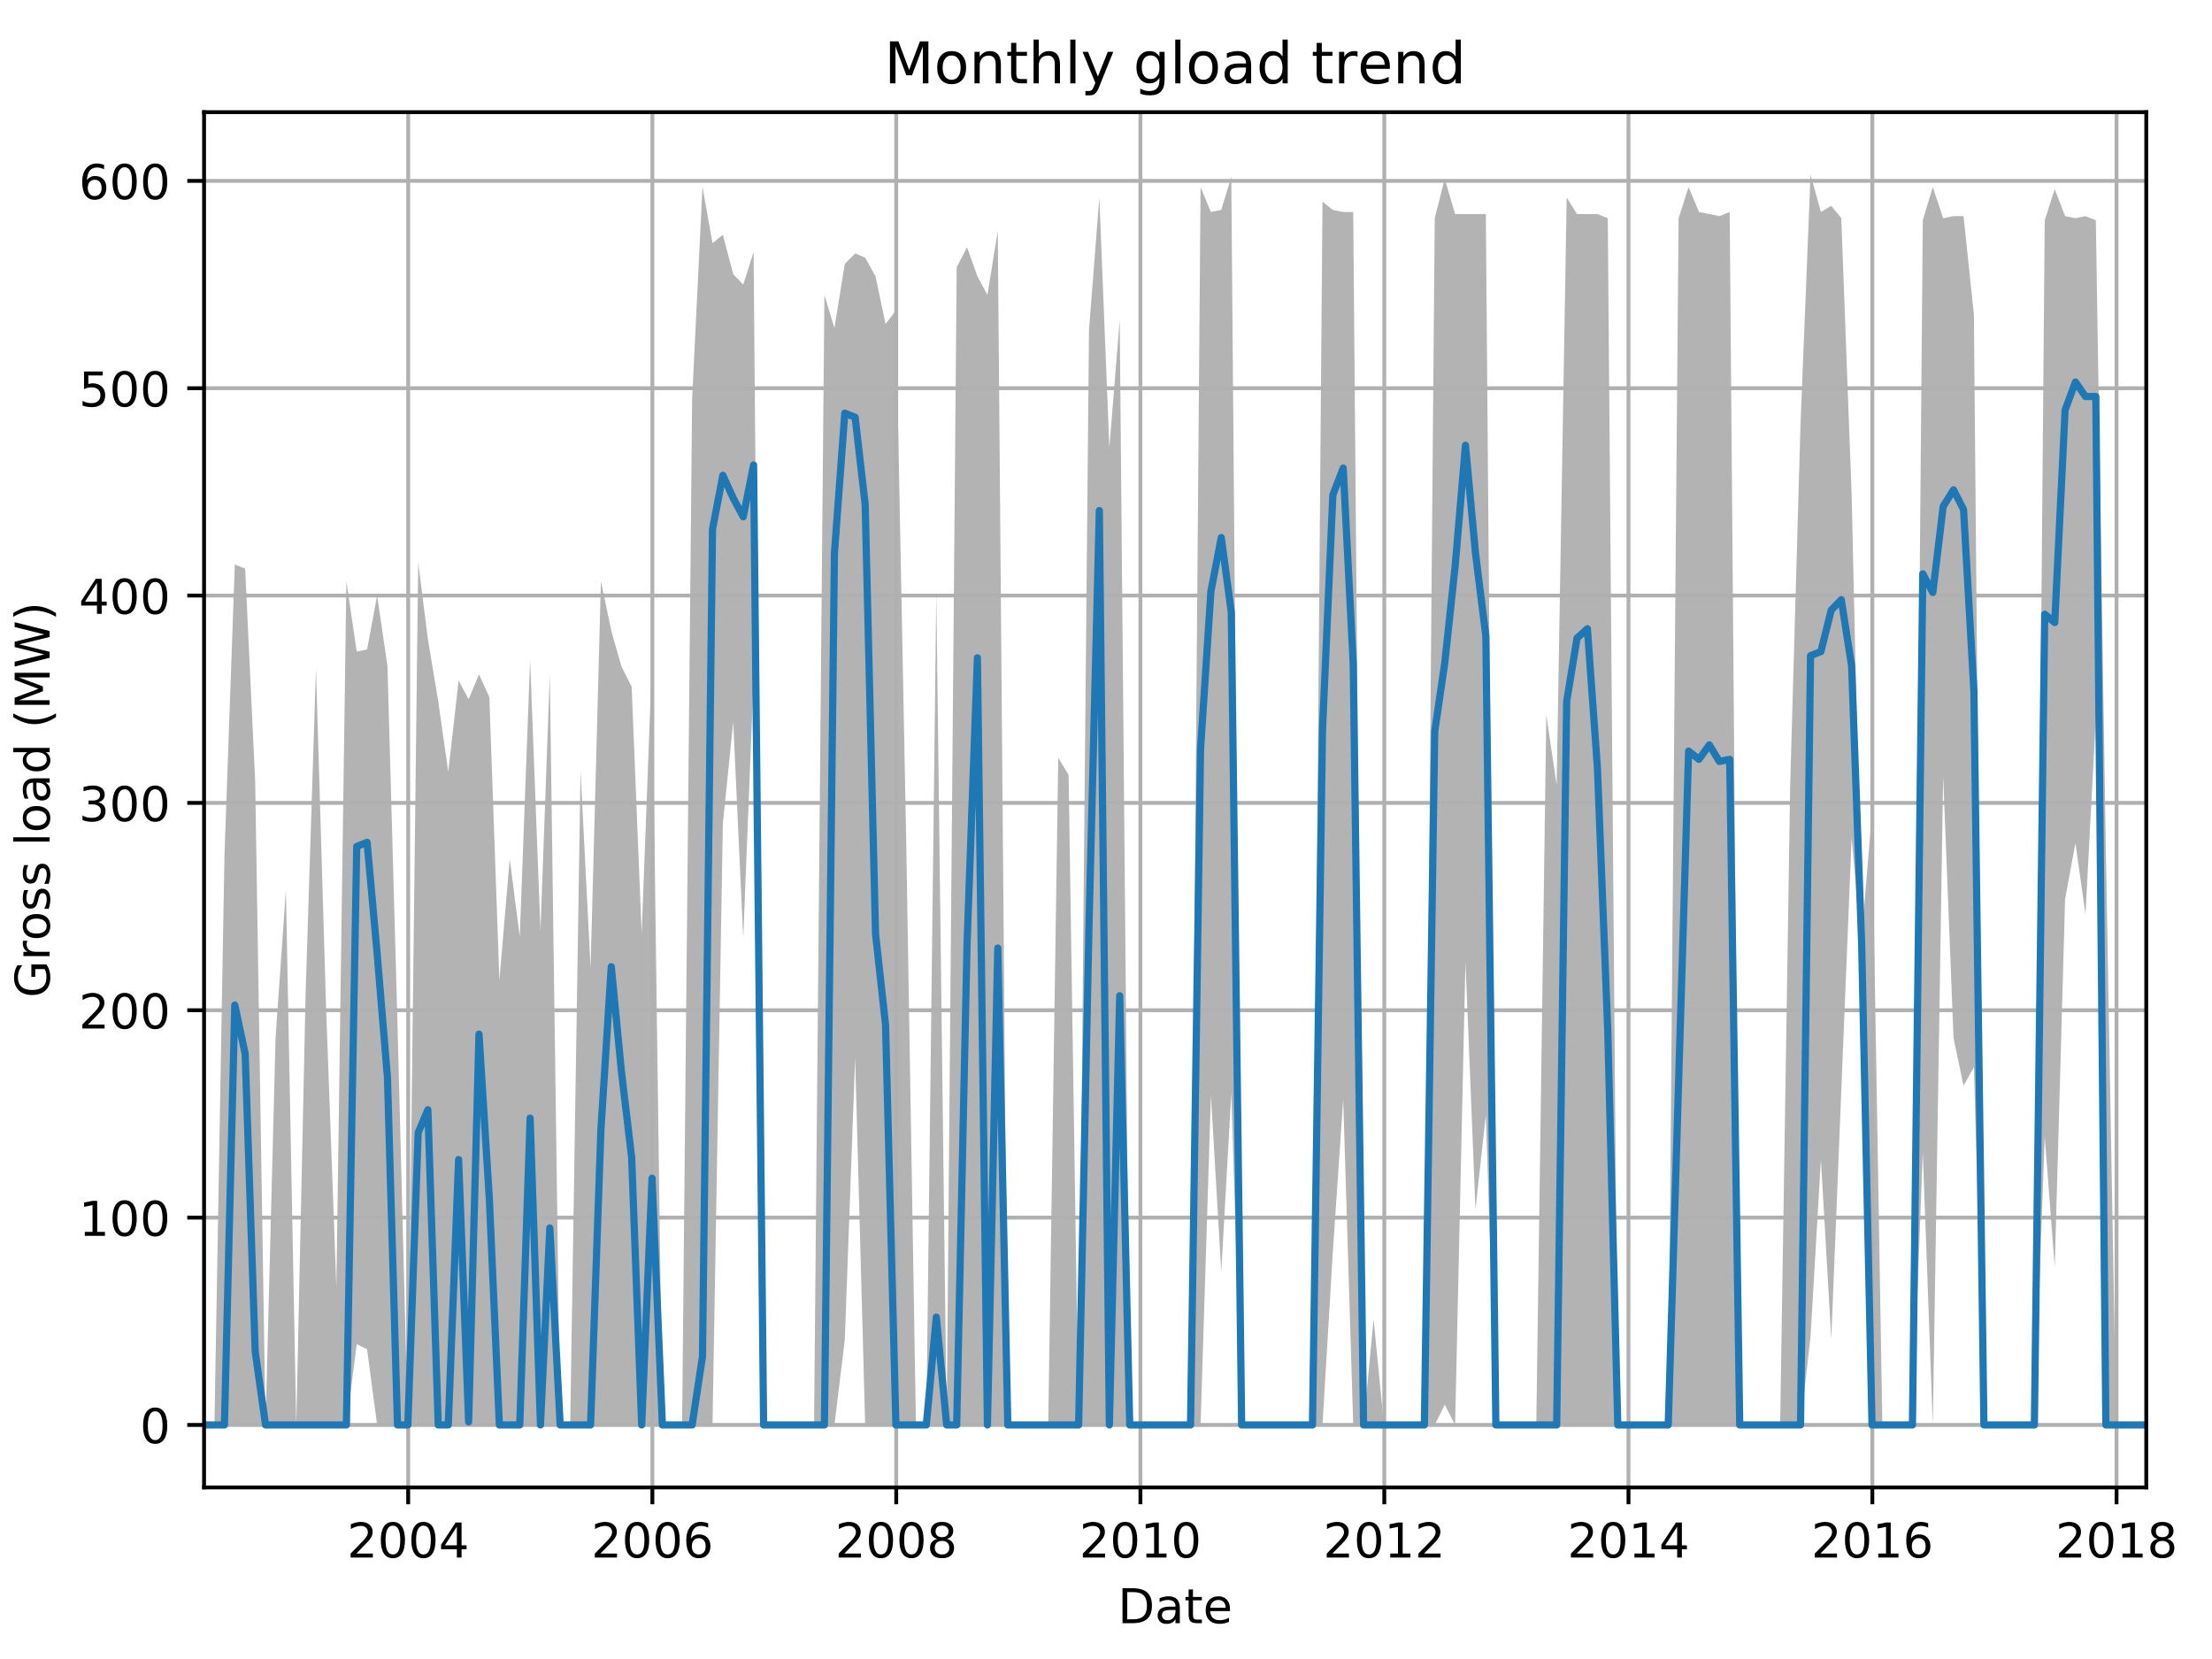 <?xml version="1.0" encoding="utf-8" standalone="no"?>
<!DOCTYPE svg PUBLIC "-//W3C//DTD SVG 1.1//EN"
  "http://www.w3.org/Graphics/SVG/1.1/DTD/svg11.dtd">
<!-- Created with matplotlib (http://matplotlib.org/) -->
<svg height="345.6pt" version="1.1" viewBox="0 0 460.8 345.6" width="460.8pt" xmlns="http://www.w3.org/2000/svg" xmlns:xlink="http://www.w3.org/1999/xlink">
 <defs>
  <style type="text/css">
*{stroke-linecap:butt;stroke-linejoin:round;}
  </style>
 </defs>
 <g id="figure_1">
  <g id="patch_1">
   <path d="M 0 345.6 
L 460.8 345.6 
L 460.8 0 
L 0 0 
z
" style="fill:none;"/>
  </g>
  <g id="axes_1">
   <g id="patch_2">
    <path d="M 42.511 309.863 
L 447.107 309.863 
L 447.107 23.365 
L 42.511 23.365 
z
" style="fill:none;"/>
   </g>
   <g id="PolyCollection_1">
    <path clip-path="url(#p32e34911b6)" d="M 42.511 296.841 
L 42.511 296.841 
L 44.669 296.841 
L 46.756 296.841 
L 48.914 296.841 
L 51.071 296.841 
L 53.159 296.841 
L 55.316 296.841 
L 57.404 296.841 
L 59.561 296.841 
L 61.718 296.841 
L 63.667 296.841 
L 65.824 296.841 
L 67.912 296.841 
L 70.069 296.841 
L 72.157 296.841 
L 74.314 279.996 
L 76.471 281.075 
L 78.559 296.841 
L 80.716 296.841 
L 82.804 296.841 
L 84.961 296.841 
L 87.118 296.841 
L 89.137 296.841 
L 91.294 296.841 
L 93.382 296.841 
L 95.539 296.841 
L 97.627 296.841 
L 99.784 296.841 
L 101.941 296.841 
L 104.029 296.841 
L 106.186 296.841 
L 108.274 296.841 
L 110.431 296.841 
L 112.588 296.841 
L 114.537 296.841 
L 116.694 296.841 
L 118.782 296.841 
L 120.939 296.841 
L 123.027 296.841 
L 125.184 296.841 
L 127.341 296.841 
L 129.429 296.841 
L 131.586 296.841 
L 133.674 296.841 
L 135.831 296.841 
L 137.989 296.841 
L 139.937 296.841 
L 142.094 296.841 
L 144.182 296.841 
L 146.339 296.841 
L 148.427 296.841 
L 150.584 171.581 
L 152.742 150.417 
L 154.829 195.446 
L 156.987 141.238 
L 159.074 296.841 
L 161.232 296.841 
L 163.389 296.841 
L 165.338 296.841 
L 167.495 296.841 
L 169.583 296.841 
L 171.74 296.841 
L 173.828 296.841 
L 175.985 279.132 
L 178.142 220.389 
L 180.23 296.841 
L 182.387 296.841 
L 184.475 296.841 
L 186.632 296.841 
L 188.789 296.841 
L 190.807 296.841 
L 192.965 296.841 
L 195.052 296.841 
L 197.21 296.841 
L 199.297 296.841 
L 201.455 296.841 
L 203.612 296.841 
L 205.7 296.841 
L 207.857 296.841 
L 209.945 296.841 
L 212.102 296.841 
L 214.259 296.841 
L 216.208 296.841 
L 218.365 296.841 
L 220.453 296.841 
L 222.61 296.841 
L 224.698 296.841 
L 226.855 296.841 
L 229.012 296.841 
L 231.1 296.841 
L 233.257 296.841 
L 235.345 296.841 
L 237.502 296.841 
L 239.66 296.841 
L 241.608 296.841 
L 243.765 296.841 
L 245.853 296.841 
L 248.01 296.841 
L 250.098 296.841 
L 252.255 228.164 
L 254.413 264.878 
L 256.5 227.732 
L 258.658 296.841 
L 260.745 296.841 
L 262.903 296.841 
L 265.06 296.841 
L 267.008 296.841 
L 269.166 296.841 
L 271.253 296.841 
L 273.411 296.841 
L 275.498 296.841 
L 277.656 260.721 
L 279.813 229.028 
L 281.901 296.841 
L 284.058 296.841 
L 286.146 296.841 
L 288.303 296.841 
L 290.46 296.841 
L 292.478 296.841 
L 294.636 296.841 
L 296.723 296.841 
L 298.881 296.841 
L 300.968 292.63 
L 303.126 296.841 
L 305.283 200.305 
L 307.371 251.92 
L 309.528 232.267 
L 311.616 296.841 
L 313.773 296.841 
L 315.93 296.841 
L 317.879 296.841 
L 320.036 296.841 
L 322.124 296.841 
L 324.281 296.841 
L 326.369 296.841 
L 328.526 296.841 
L 330.683 296.841 
L 332.771 296.841 
L 334.928 296.841 
L 337.016 296.841 
L 339.173 296.841 
L 341.331 296.841 
L 343.279 296.841 
L 345.436 296.841 
L 347.524 296.841 
L 349.681 296.841 
L 351.769 296.841 
L 353.926 296.841 
L 356.084 296.841 
L 358.171 296.841 
L 360.329 296.841 
L 362.416 296.841 
L 364.574 296.841 
L 366.731 296.841 
L 368.679 296.841 
L 370.837 296.841 
L 372.924 296.841 
L 375.082 296.841 
L 377.169 278.484 
L 379.327 241.5 
L 381.484 278.862 
L 383.572 227.3 
L 385.729 174.551 
L 387.817 197.929 
L 389.974 296.841 
L 392.131 296.841 
L 394.149 296.841 
L 396.307 296.841 
L 398.394 296.841 
L 400.552 240.042 
L 402.639 296.841 
L 404.797 161.647 
L 406.954 216.232 
L 409.042 226.166 
L 411.199 222.333 
L 413.287 296.841 
L 415.444 296.841 
L 417.601 296.841 
L 419.55 296.841 
L 421.707 296.841 
L 423.795 296.841 
L 425.952 236.803 
L 428.04 263.96 
L 430.197 187.293 
L 432.354 175.631 
L 434.442 190.478 
L 436.599 149.661 
L 438.687 296.841 
L 440.844 296.841 
L 443.002 296.841 
L 444.95 296.841 
L 447.107 296.841 
L 447.107 296.841 
L 447.107 296.841 
L 444.95 296.841 
L 443.002 296.841 
L 440.844 296.841 
L 438.687 176.981 
L 436.599 45.89 
L 434.442 45.026 
L 432.354 45.458 
L 430.197 45.026 
L 428.04 39.411 
L 425.952 45.89 
L 423.795 296.841 
L 421.707 296.841 
L 419.55 296.841 
L 417.601 296.841 
L 415.444 296.841 
L 413.287 296.841 
L 411.199 65.543 
L 409.042 45.026 
L 406.954 45.026 
L 404.797 45.458 
L 402.639 38.979 
L 400.552 45.89 
L 398.394 296.841 
L 396.307 296.841 
L 394.149 296.841 
L 392.131 296.841 
L 389.974 169.206 
L 387.817 195.338 
L 385.729 102.959 
L 383.572 45.458 
L 381.484 42.867 
L 379.327 44.162 
L 377.169 36.388 
L 375.082 88.219 
L 372.924 163.699 
L 370.837 296.841 
L 368.679 296.841 
L 366.731 296.841 
L 364.574 296.841 
L 362.416 296.841 
L 360.329 44.162 
L 358.171 45.026 
L 356.084 44.594 
L 353.926 44.162 
L 351.769 38.979 
L 349.681 45.458 
L 347.524 296.841 
L 345.436 296.841 
L 343.279 296.841 
L 341.331 296.841 
L 339.173 296.841 
L 337.016 296.841 
L 334.928 45.458 
L 332.771 44.594 
L 330.683 44.594 
L 328.526 44.594 
L 326.369 41.139 
L 324.281 163.537 
L 322.124 148.959 
L 320.036 296.841 
L 317.879 296.841 
L 315.93 296.841 
L 313.773 296.841 
L 311.616 296.841 
L 309.528 44.594 
L 307.371 44.594 
L 305.283 44.594 
L 303.126 44.594 
L 300.968 37.252 
L 298.881 45.458 
L 296.723 296.841 
L 294.636 296.841 
L 292.478 296.841 
L 290.46 296.841 
L 288.303 296.841 
L 286.146 274.812 
L 284.058 296.841 
L 281.901 44.162 
L 279.813 44.162 
L 277.656 43.73 
L 275.498 42.003 
L 273.411 296.841 
L 271.253 296.841 
L 269.166 296.841 
L 267.008 296.841 
L 265.06 296.841 
L 262.903 296.841 
L 260.745 296.841 
L 258.658 296.841 
L 256.5 36.82 
L 254.413 43.73 
L 252.255 44.162 
L 250.098 38.979 
L 248.01 296.841 
L 245.853 296.841 
L 243.765 296.841 
L 241.608 296.841 
L 239.66 296.841 
L 237.502 296.841 
L 235.345 296.841 
L 233.257 66.623 
L 231.1 93.24 
L 229.012 41.139 
L 226.855 68.782 
L 224.698 296.841 
L 222.61 161.431 
L 220.453 157.868 
L 218.365 296.841 
L 216.208 296.841 
L 214.259 296.841 
L 212.102 296.841 
L 209.945 296.841 
L 207.857 48.05 
L 205.7 61.44 
L 203.612 57.552 
L 201.455 51.505 
L 199.297 55.663 
L 197.21 296.841 
L 195.052 123.421 
L 192.965 296.841 
L 190.807 296.841 
L 188.789 175.685 
L 186.632 64.733 
L 184.475 67.487 
L 182.387 57.552 
L 180.23 53.665 
L 178.142 52.801 
L 175.985 54.961 
L 173.828 68.35 
L 171.74 61.44 
L 169.583 296.841 
L 167.495 296.841 
L 165.338 296.841 
L 163.389 296.841 
L 161.232 296.841 
L 159.074 296.841 
L 156.987 52.477 
L 154.829 59.28 
L 152.742 57.12 
L 150.584 48.914 
L 148.427 50.641 
L 146.339 38.979 
L 144.182 83.036 
L 142.094 296.841 
L 139.937 296.841 
L 137.989 296.841 
L 135.831 137.459 
L 133.674 194.474 
L 131.586 143.074 
L 129.429 138.755 
L 127.341 131.412 
L 125.184 121.046 
L 123.027 201.601 
L 120.939 160.621 
L 118.782 296.841 
L 116.694 296.841 
L 114.537 140.483 
L 112.588 193.826 
L 110.431 137.459 
L 108.274 195.122 
L 106.186 178.924 
L 104.029 204.192 
L 101.941 145.234 
L 99.784 140.483 
L 97.627 145.666 
L 95.539 141.778 
L 93.382 160.783 
L 91.294 146.098 
L 89.137 133.14 
L 87.118 117.158 
L 84.961 296.841 
L 82.804 213.263 
L 80.716 138.755 
L 78.559 124.069 
L 76.471 135.299 
L 74.314 135.731 
L 72.157 121.1 
L 70.069 268.172 
L 67.912 209.375 
L 65.824 139.187 
L 63.667 206.784 
L 61.718 296.841 
L 59.561 185.403 
L 57.404 216.178 
L 55.316 296.841 
L 53.159 162.781 
L 51.071 118.454 
L 48.914 117.59 
L 46.756 178.276 
L 44.669 296.841 
L 42.511 296.841 
z
" style="fill:#808080;fill-opacity:0.6;"/>
   </g>
   <g id="matplotlib.axis_1">
    <g id="xtick_1">
     <g id="line2d_1">
      <path clip-path="url(#p32e34911b6)" d="M 85.031 309.863 
L 85.031 23.365 
" style="fill:none;stroke:#b0b0b0;stroke-linecap:square;stroke-width:0.8;"/>
     </g>
     <g id="line2d_2">
      <defs>
       <path d="M 0 0 
L 0 3.5 
" id="m13fc0e9f92" style="stroke:#000000;stroke-width:0.8;"/>
      </defs>
      <g>
       <use style="stroke:#000000;stroke-width:0.8;" x="85.031" xlink:href="#m13fc0e9f92" y="309.863"/>
      </g>
     </g>
     <g id="text_1">
      <!-- 2004 -->
      <defs>
       <path d="M 19.188 8.297 
L 53.609 8.297 
L 53.609 0 
L 7.328 0 
L 7.328 8.297 
Q 12.938 14.109 22.625 23.891 
Q 32.328 33.688 34.812 36.531 
Q 39.547 41.844 41.422 45.531 
Q 43.312 49.219 43.312 52.781 
Q 43.312 58.594 39.234 62.25 
Q 35.156 65.922 28.609 65.922 
Q 23.969 65.922 18.812 64.312 
Q 13.672 62.703 7.812 59.422 
L 7.812 69.391 
Q 13.766 71.781 18.938 73 
Q 24.125 74.219 28.422 74.219 
Q 39.75 74.219 46.484 68.547 
Q 53.219 62.891 53.219 53.422 
Q 53.219 48.922 51.531 44.891 
Q 49.859 40.875 45.406 35.406 
Q 44.188 33.984 37.641 27.219 
Q 31.109 20.453 19.188 8.297 
z
" id="DejaVuSans-32"/>
       <path d="M 31.781 66.406 
Q 24.172 66.406 20.328 58.906 
Q 16.5 51.422 16.5 36.375 
Q 16.5 21.391 20.328 13.891 
Q 24.172 6.391 31.781 6.391 
Q 39.453 6.391 43.281 13.891 
Q 47.125 21.391 47.125 36.375 
Q 47.125 51.422 43.281 58.906 
Q 39.453 66.406 31.781 66.406 
z
M 31.781 74.219 
Q 44.047 74.219 50.516 64.516 
Q 56.984 54.828 56.984 36.375 
Q 56.984 17.969 50.516 8.266 
Q 44.047 -1.422 31.781 -1.422 
Q 19.531 -1.422 13.062 8.266 
Q 6.594 17.969 6.594 36.375 
Q 6.594 54.828 13.062 64.516 
Q 19.531 74.219 31.781 74.219 
z
" id="DejaVuSans-30"/>
       <path d="M 37.797 64.312 
L 12.891 25.391 
L 37.797 25.391 
z
M 35.203 72.906 
L 47.609 72.906 
L 47.609 25.391 
L 58.016 25.391 
L 58.016 17.188 
L 47.609 17.188 
L 47.609 0 
L 37.797 0 
L 37.797 17.188 
L 4.891 17.188 
L 4.891 26.703 
z
" id="DejaVuSans-34"/>
      </defs>
      <g transform="translate(72.306 324.462)scale(0.1 -0.1)">
       <use xlink:href="#DejaVuSans-32"/>
       <use x="63.623" xlink:href="#DejaVuSans-30"/>
       <use x="127.246" xlink:href="#DejaVuSans-30"/>
       <use x="190.869" xlink:href="#DejaVuSans-34"/>
      </g>
     </g>
    </g>
    <g id="xtick_2">
     <g id="line2d_3">
      <path clip-path="url(#p32e34911b6)" d="M 135.901 309.863 
L 135.901 23.365 
" style="fill:none;stroke:#b0b0b0;stroke-linecap:square;stroke-width:0.8;"/>
     </g>
     <g id="line2d_4">
      <g>
       <use style="stroke:#000000;stroke-width:0.8;" x="135.901" xlink:href="#m13fc0e9f92" y="309.863"/>
      </g>
     </g>
     <g id="text_2">
      <!-- 2006 -->
      <defs>
       <path d="M 33.016 40.375 
Q 26.375 40.375 22.484 35.828 
Q 18.609 31.297 18.609 23.391 
Q 18.609 15.531 22.484 10.953 
Q 26.375 6.391 33.016 6.391 
Q 39.656 6.391 43.531 10.953 
Q 47.406 15.531 47.406 23.391 
Q 47.406 31.297 43.531 35.828 
Q 39.656 40.375 33.016 40.375 
z
M 52.594 71.297 
L 52.594 62.312 
Q 48.875 64.062 45.094 64.984 
Q 41.312 65.922 37.594 65.922 
Q 27.828 65.922 22.672 59.328 
Q 17.531 52.734 16.797 39.406 
Q 19.672 43.656 24.016 45.922 
Q 28.375 48.188 33.594 48.188 
Q 44.578 48.188 50.953 41.516 
Q 57.328 34.859 57.328 23.391 
Q 57.328 12.156 50.688 5.359 
Q 44.047 -1.422 33.016 -1.422 
Q 20.359 -1.422 13.672 8.266 
Q 6.984 17.969 6.984 36.375 
Q 6.984 53.656 15.188 63.938 
Q 23.391 74.219 37.203 74.219 
Q 40.922 74.219 44.703 73.484 
Q 48.484 72.75 52.594 71.297 
z
" id="DejaVuSans-36"/>
      </defs>
      <g transform="translate(123.176 324.462)scale(0.1 -0.1)">
       <use xlink:href="#DejaVuSans-32"/>
       <use x="63.623" xlink:href="#DejaVuSans-30"/>
       <use x="127.246" xlink:href="#DejaVuSans-30"/>
       <use x="190.869" xlink:href="#DejaVuSans-36"/>
      </g>
     </g>
    </g>
    <g id="xtick_3">
     <g id="line2d_5">
      <path clip-path="url(#p32e34911b6)" d="M 186.702 309.863 
L 186.702 23.365 
" style="fill:none;stroke:#b0b0b0;stroke-linecap:square;stroke-width:0.8;"/>
     </g>
     <g id="line2d_6">
      <g>
       <use style="stroke:#000000;stroke-width:0.8;" x="186.702" xlink:href="#m13fc0e9f92" y="309.863"/>
      </g>
     </g>
     <g id="text_3">
      <!-- 2008 -->
      <defs>
       <path d="M 31.781 34.625 
Q 24.75 34.625 20.719 30.859 
Q 16.703 27.094 16.703 20.516 
Q 16.703 13.922 20.719 10.156 
Q 24.75 6.391 31.781 6.391 
Q 38.812 6.391 42.859 10.172 
Q 46.922 13.969 46.922 20.516 
Q 46.922 27.094 42.891 30.859 
Q 38.875 34.625 31.781 34.625 
z
M 21.922 38.812 
Q 15.578 40.375 12.031 44.719 
Q 8.5 49.078 8.5 55.328 
Q 8.5 64.062 14.719 69.141 
Q 20.953 74.219 31.781 74.219 
Q 42.672 74.219 48.875 69.141 
Q 55.078 64.062 55.078 55.328 
Q 55.078 49.078 51.531 44.719 
Q 48 40.375 41.703 38.812 
Q 48.828 37.156 52.797 32.312 
Q 56.781 27.484 56.781 20.516 
Q 56.781 9.906 50.312 4.234 
Q 43.844 -1.422 31.781 -1.422 
Q 19.734 -1.422 13.25 4.234 
Q 6.781 9.906 6.781 20.516 
Q 6.781 27.484 10.781 32.312 
Q 14.797 37.156 21.922 38.812 
z
M 18.312 54.391 
Q 18.312 48.734 21.844 45.562 
Q 25.391 42.391 31.781 42.391 
Q 38.141 42.391 41.719 45.562 
Q 45.312 48.734 45.312 54.391 
Q 45.312 60.062 41.719 63.234 
Q 38.141 66.406 31.781 66.406 
Q 25.391 66.406 21.844 63.234 
Q 18.312 60.062 18.312 54.391 
z
" id="DejaVuSans-38"/>
      </defs>
      <g transform="translate(173.977 324.462)scale(0.1 -0.1)">
       <use xlink:href="#DejaVuSans-32"/>
       <use x="63.623" xlink:href="#DejaVuSans-30"/>
       <use x="127.246" xlink:href="#DejaVuSans-30"/>
       <use x="190.869" xlink:href="#DejaVuSans-38"/>
      </g>
     </g>
    </g>
    <g id="xtick_4">
     <g id="line2d_7">
      <path clip-path="url(#p32e34911b6)" d="M 237.572 309.863 
L 237.572 23.365 
" style="fill:none;stroke:#b0b0b0;stroke-linecap:square;stroke-width:0.8;"/>
     </g>
     <g id="line2d_8">
      <g>
       <use style="stroke:#000000;stroke-width:0.8;" x="237.572" xlink:href="#m13fc0e9f92" y="309.863"/>
      </g>
     </g>
     <g id="text_4">
      <!-- 2010 -->
      <defs>
       <path d="M 12.406 8.297 
L 28.516 8.297 
L 28.516 63.922 
L 10.984 60.406 
L 10.984 69.391 
L 28.422 72.906 
L 38.281 72.906 
L 38.281 8.297 
L 54.391 8.297 
L 54.391 0 
L 12.406 0 
z
" id="DejaVuSans-31"/>
      </defs>
      <g transform="translate(224.847 324.462)scale(0.1 -0.1)">
       <use xlink:href="#DejaVuSans-32"/>
       <use x="63.623" xlink:href="#DejaVuSans-30"/>
       <use x="127.246" xlink:href="#DejaVuSans-31"/>
       <use x="190.869" xlink:href="#DejaVuSans-30"/>
      </g>
     </g>
    </g>
    <g id="xtick_5">
     <g id="line2d_9">
      <path clip-path="url(#p32e34911b6)" d="M 288.373 309.863 
L 288.373 23.365 
" style="fill:none;stroke:#b0b0b0;stroke-linecap:square;stroke-width:0.8;"/>
     </g>
     <g id="line2d_10">
      <g>
       <use style="stroke:#000000;stroke-width:0.8;" x="288.373" xlink:href="#m13fc0e9f92" y="309.863"/>
      </g>
     </g>
     <g id="text_5">
      <!-- 2012 -->
      <g transform="translate(275.648 324.462)scale(0.1 -0.1)">
       <use xlink:href="#DejaVuSans-32"/>
       <use x="63.623" xlink:href="#DejaVuSans-30"/>
       <use x="127.246" xlink:href="#DejaVuSans-31"/>
       <use x="190.869" xlink:href="#DejaVuSans-32"/>
      </g>
     </g>
    </g>
    <g id="xtick_6">
     <g id="line2d_11">
      <path clip-path="url(#p32e34911b6)" d="M 339.243 309.863 
L 339.243 23.365 
" style="fill:none;stroke:#b0b0b0;stroke-linecap:square;stroke-width:0.8;"/>
     </g>
     <g id="line2d_12">
      <g>
       <use style="stroke:#000000;stroke-width:0.8;" x="339.243" xlink:href="#m13fc0e9f92" y="309.863"/>
      </g>
     </g>
     <g id="text_6">
      <!-- 2014 -->
      <g transform="translate(326.518 324.462)scale(0.1 -0.1)">
       <use xlink:href="#DejaVuSans-32"/>
       <use x="63.623" xlink:href="#DejaVuSans-30"/>
       <use x="127.246" xlink:href="#DejaVuSans-31"/>
       <use x="190.869" xlink:href="#DejaVuSans-34"/>
      </g>
     </g>
    </g>
    <g id="xtick_7">
     <g id="line2d_13">
      <path clip-path="url(#p32e34911b6)" d="M 390.044 309.863 
L 390.044 23.365 
" style="fill:none;stroke:#b0b0b0;stroke-linecap:square;stroke-width:0.8;"/>
     </g>
     <g id="line2d_14">
      <g>
       <use style="stroke:#000000;stroke-width:0.8;" x="390.044" xlink:href="#m13fc0e9f92" y="309.863"/>
      </g>
     </g>
     <g id="text_7">
      <!-- 2016 -->
      <g transform="translate(377.319 324.462)scale(0.1 -0.1)">
       <use xlink:href="#DejaVuSans-32"/>
       <use x="63.623" xlink:href="#DejaVuSans-30"/>
       <use x="127.246" xlink:href="#DejaVuSans-31"/>
       <use x="190.869" xlink:href="#DejaVuSans-36"/>
      </g>
     </g>
    </g>
    <g id="xtick_8">
     <g id="line2d_15">
      <path clip-path="url(#p32e34911b6)" d="M 440.914 309.863 
L 440.914 23.365 
" style="fill:none;stroke:#b0b0b0;stroke-linecap:square;stroke-width:0.8;"/>
     </g>
     <g id="line2d_16">
      <g>
       <use style="stroke:#000000;stroke-width:0.8;" x="440.914" xlink:href="#m13fc0e9f92" y="309.863"/>
      </g>
     </g>
     <g id="text_8">
      <!-- 2018 -->
      <g transform="translate(428.189 324.462)scale(0.1 -0.1)">
       <use xlink:href="#DejaVuSans-32"/>
       <use x="63.623" xlink:href="#DejaVuSans-30"/>
       <use x="127.246" xlink:href="#DejaVuSans-31"/>
       <use x="190.869" xlink:href="#DejaVuSans-38"/>
      </g>
     </g>
    </g>
    <g id="text_9">
     <!-- Date -->
     <defs>
      <path d="M 19.672 64.797 
L 19.672 8.109 
L 31.594 8.109 
Q 46.688 8.109 53.688 14.938 
Q 60.688 21.781 60.688 36.531 
Q 60.688 51.172 53.688 57.984 
Q 46.688 64.797 31.594 64.797 
z
M 9.812 72.906 
L 30.078 72.906 
Q 51.266 72.906 61.172 64.094 
Q 71.094 55.281 71.094 36.531 
Q 71.094 17.672 61.125 8.828 
Q 51.172 0 30.078 0 
L 9.812 0 
z
" id="DejaVuSans-44"/>
      <path d="M 34.281 27.484 
Q 23.391 27.484 19.188 25 
Q 14.984 22.516 14.984 16.5 
Q 14.984 11.719 18.141 8.906 
Q 21.297 6.109 26.703 6.109 
Q 34.188 6.109 38.703 11.406 
Q 43.219 16.703 43.219 25.484 
L 43.219 27.484 
z
M 52.203 31.203 
L 52.203 0 
L 43.219 0 
L 43.219 8.297 
Q 40.141 3.328 35.547 0.953 
Q 30.953 -1.422 24.312 -1.422 
Q 15.922 -1.422 10.953 3.297 
Q 6 8.016 6 15.922 
Q 6 25.141 12.172 29.828 
Q 18.359 34.516 30.609 34.516 
L 43.219 34.516 
L 43.219 35.406 
Q 43.219 41.609 39.141 45 
Q 35.062 48.391 27.688 48.391 
Q 23 48.391 18.547 47.266 
Q 14.109 46.141 10.016 43.891 
L 10.016 52.203 
Q 14.938 54.109 19.578 55.047 
Q 24.219 56 28.609 56 
Q 40.484 56 46.344 49.844 
Q 52.203 43.703 52.203 31.203 
z
" id="DejaVuSans-61"/>
      <path d="M 18.312 70.219 
L 18.312 54.688 
L 36.812 54.688 
L 36.812 47.703 
L 18.312 47.703 
L 18.312 18.016 
Q 18.312 11.328 20.141 9.422 
Q 21.969 7.516 27.594 7.516 
L 36.812 7.516 
L 36.812 0 
L 27.594 0 
Q 17.188 0 13.234 3.875 
Q 9.281 7.766 9.281 18.016 
L 9.281 47.703 
L 2.688 47.703 
L 2.688 54.688 
L 9.281 54.688 
L 9.281 70.219 
z
" id="DejaVuSans-74"/>
      <path d="M 56.203 29.594 
L 56.203 25.203 
L 14.891 25.203 
Q 15.484 15.922 20.484 11.062 
Q 25.484 6.203 34.422 6.203 
Q 39.594 6.203 44.453 7.469 
Q 49.312 8.734 54.109 11.281 
L 54.109 2.781 
Q 49.266 0.734 44.188 -0.344 
Q 39.109 -1.422 33.891 -1.422 
Q 20.797 -1.422 13.156 6.188 
Q 5.516 13.812 5.516 26.812 
Q 5.516 40.234 12.766 48.109 
Q 20.016 56 32.328 56 
Q 43.359 56 49.781 48.891 
Q 56.203 41.797 56.203 29.594 
z
M 47.219 32.234 
Q 47.125 39.594 43.094 43.984 
Q 39.062 48.391 32.422 48.391 
Q 24.906 48.391 20.391 44.141 
Q 15.875 39.891 15.188 32.172 
z
" id="DejaVuSans-65"/>
     </defs>
     <g transform="translate(232.859 338.14)scale(0.1 -0.1)">
      <use xlink:href="#DejaVuSans-44"/>
      <use x="77.002" xlink:href="#DejaVuSans-61"/>
      <use x="138.281" xlink:href="#DejaVuSans-74"/>
      <use x="177.49" xlink:href="#DejaVuSans-65"/>
     </g>
    </g>
   </g>
   <g id="matplotlib.axis_2">
    <g id="ytick_1">
     <g id="line2d_17">
      <path clip-path="url(#p32e34911b6)" d="M 42.511 296.841 
L 447.107 296.841 
" style="fill:none;stroke:#b0b0b0;stroke-linecap:square;stroke-width:0.8;"/>
     </g>
     <g id="line2d_18">
      <defs>
       <path d="M 0 0 
L -3.5 0 
" id="mcbba54d772" style="stroke:#000000;stroke-width:0.8;"/>
      </defs>
      <g>
       <use style="stroke:#000000;stroke-width:0.8;" x="42.511" xlink:href="#mcbba54d772" y="296.841"/>
      </g>
     </g>
     <g id="text_10">
      <!-- 0 -->
      <g transform="translate(29.149 300.64)scale(0.1 -0.1)">
       <use xlink:href="#DejaVuSans-30"/>
      </g>
     </g>
    </g>
    <g id="ytick_2">
     <g id="line2d_19">
      <path clip-path="url(#p32e34911b6)" d="M 42.511 253.648 
L 447.107 253.648 
" style="fill:none;stroke:#b0b0b0;stroke-linecap:square;stroke-width:0.8;"/>
     </g>
     <g id="line2d_20">
      <g>
       <use style="stroke:#000000;stroke-width:0.8;" x="42.511" xlink:href="#mcbba54d772" y="253.648"/>
      </g>
     </g>
     <g id="text_11">
      <!-- 100 -->
      <g transform="translate(16.424 257.447)scale(0.1 -0.1)">
       <use xlink:href="#DejaVuSans-31"/>
       <use x="63.623" xlink:href="#DejaVuSans-30"/>
       <use x="127.246" xlink:href="#DejaVuSans-30"/>
      </g>
     </g>
    </g>
    <g id="ytick_3">
     <g id="line2d_21">
      <path clip-path="url(#p32e34911b6)" d="M 42.511 210.455 
L 447.107 210.455 
" style="fill:none;stroke:#b0b0b0;stroke-linecap:square;stroke-width:0.8;"/>
     </g>
     <g id="line2d_22">
      <g>
       <use style="stroke:#000000;stroke-width:0.8;" x="42.511" xlink:href="#mcbba54d772" y="210.455"/>
      </g>
     </g>
     <g id="text_12">
      <!-- 200 -->
      <g transform="translate(16.424 214.254)scale(0.1 -0.1)">
       <use xlink:href="#DejaVuSans-32"/>
       <use x="63.623" xlink:href="#DejaVuSans-30"/>
       <use x="127.246" xlink:href="#DejaVuSans-30"/>
      </g>
     </g>
    </g>
    <g id="ytick_4">
     <g id="line2d_23">
      <path clip-path="url(#p32e34911b6)" d="M 42.511 167.262 
L 447.107 167.262 
" style="fill:none;stroke:#b0b0b0;stroke-linecap:square;stroke-width:0.8;"/>
     </g>
     <g id="line2d_24">
      <g>
       <use style="stroke:#000000;stroke-width:0.8;" x="42.511" xlink:href="#mcbba54d772" y="167.262"/>
      </g>
     </g>
     <g id="text_13">
      <!-- 300 -->
      <defs>
       <path d="M 40.578 39.312 
Q 47.656 37.797 51.625 33 
Q 55.609 28.219 55.609 21.188 
Q 55.609 10.406 48.188 4.484 
Q 40.766 -1.422 27.094 -1.422 
Q 22.516 -1.422 17.656 -0.516 
Q 12.797 0.391 7.625 2.203 
L 7.625 11.719 
Q 11.719 9.328 16.594 8.109 
Q 21.484 6.891 26.812 6.891 
Q 36.078 6.891 40.938 10.547 
Q 45.797 14.203 45.797 21.188 
Q 45.797 27.641 41.281 31.266 
Q 36.766 34.906 28.719 34.906 
L 20.219 34.906 
L 20.219 43.016 
L 29.109 43.016 
Q 36.375 43.016 40.234 45.922 
Q 44.094 48.828 44.094 54.297 
Q 44.094 59.906 40.109 62.906 
Q 36.141 65.922 28.719 65.922 
Q 24.656 65.922 20.016 65.031 
Q 15.375 64.156 9.812 62.312 
L 9.812 71.094 
Q 15.438 72.656 20.344 73.438 
Q 25.25 74.219 29.594 74.219 
Q 40.828 74.219 47.359 69.109 
Q 53.906 64.016 53.906 55.328 
Q 53.906 49.266 50.438 45.094 
Q 46.969 40.922 40.578 39.312 
z
" id="DejaVuSans-33"/>
      </defs>
      <g transform="translate(16.424 171.061)scale(0.1 -0.1)">
       <use xlink:href="#DejaVuSans-33"/>
       <use x="63.623" xlink:href="#DejaVuSans-30"/>
       <use x="127.246" xlink:href="#DejaVuSans-30"/>
      </g>
     </g>
    </g>
    <g id="ytick_5">
     <g id="line2d_25">
      <path clip-path="url(#p32e34911b6)" d="M 42.511 124.069 
L 447.107 124.069 
" style="fill:none;stroke:#b0b0b0;stroke-linecap:square;stroke-width:0.8;"/>
     </g>
     <g id="line2d_26">
      <g>
       <use style="stroke:#000000;stroke-width:0.8;" x="42.511" xlink:href="#mcbba54d772" y="124.069"/>
      </g>
     </g>
     <g id="text_14">
      <!-- 400 -->
      <g transform="translate(16.424 127.868)scale(0.1 -0.1)">
       <use xlink:href="#DejaVuSans-34"/>
       <use x="63.623" xlink:href="#DejaVuSans-30"/>
       <use x="127.246" xlink:href="#DejaVuSans-30"/>
      </g>
     </g>
    </g>
    <g id="ytick_6">
     <g id="line2d_27">
      <path clip-path="url(#p32e34911b6)" d="M 42.511 80.876 
L 447.107 80.876 
" style="fill:none;stroke:#b0b0b0;stroke-linecap:square;stroke-width:0.8;"/>
     </g>
     <g id="line2d_28">
      <g>
       <use style="stroke:#000000;stroke-width:0.8;" x="42.511" xlink:href="#mcbba54d772" y="80.876"/>
      </g>
     </g>
     <g id="text_15">
      <!-- 500 -->
      <defs>
       <path d="M 10.797 72.906 
L 49.516 72.906 
L 49.516 64.594 
L 19.828 64.594 
L 19.828 46.734 
Q 21.969 47.469 24.109 47.828 
Q 26.266 48.188 28.422 48.188 
Q 40.625 48.188 47.75 41.5 
Q 54.891 34.812 54.891 23.391 
Q 54.891 11.625 47.562 5.094 
Q 40.234 -1.422 26.906 -1.422 
Q 22.312 -1.422 17.547 -0.641 
Q 12.797 0.141 7.719 1.703 
L 7.719 11.625 
Q 12.109 9.234 16.797 8.062 
Q 21.484 6.891 26.703 6.891 
Q 35.156 6.891 40.078 11.328 
Q 45.016 15.766 45.016 23.391 
Q 45.016 31 40.078 35.438 
Q 35.156 39.891 26.703 39.891 
Q 22.75 39.891 18.812 39.016 
Q 14.891 38.141 10.797 36.281 
z
" id="DejaVuSans-35"/>
      </defs>
      <g transform="translate(16.424 84.676)scale(0.1 -0.1)">
       <use xlink:href="#DejaVuSans-35"/>
       <use x="63.623" xlink:href="#DejaVuSans-30"/>
       <use x="127.246" xlink:href="#DejaVuSans-30"/>
      </g>
     </g>
    </g>
    <g id="ytick_7">
     <g id="line2d_29">
      <path clip-path="url(#p32e34911b6)" d="M 42.511 37.683 
L 447.107 37.683 
" style="fill:none;stroke:#b0b0b0;stroke-linecap:square;stroke-width:0.8;"/>
     </g>
     <g id="line2d_30">
      <g>
       <use style="stroke:#000000;stroke-width:0.8;" x="42.511" xlink:href="#mcbba54d772" y="37.683"/>
      </g>
     </g>
     <g id="text_16">
      <!-- 600 -->
      <g transform="translate(16.424 41.483)scale(0.1 -0.1)">
       <use xlink:href="#DejaVuSans-36"/>
       <use x="63.623" xlink:href="#DejaVuSans-30"/>
       <use x="127.246" xlink:href="#DejaVuSans-30"/>
      </g>
     </g>
    </g>
    <g id="text_17">
     <!-- Gross load (MW) -->
     <defs>
      <path d="M 59.516 10.406 
L 59.516 29.984 
L 43.406 29.984 
L 43.406 38.094 
L 69.281 38.094 
L 69.281 6.781 
Q 63.578 2.734 56.688 0.656 
Q 49.812 -1.422 42 -1.422 
Q 24.906 -1.422 15.25 8.562 
Q 5.609 18.562 5.609 36.375 
Q 5.609 54.25 15.25 64.234 
Q 24.906 74.219 42 74.219 
Q 49.125 74.219 55.547 72.453 
Q 61.969 70.703 67.391 67.281 
L 67.391 56.781 
Q 61.922 61.422 55.766 63.766 
Q 49.609 66.109 42.828 66.109 
Q 29.438 66.109 22.719 58.641 
Q 16.016 51.172 16.016 36.375 
Q 16.016 21.625 22.719 14.156 
Q 29.438 6.688 42.828 6.688 
Q 48.047 6.688 52.141 7.594 
Q 56.25 8.5 59.516 10.406 
z
" id="DejaVuSans-47"/>
      <path d="M 41.109 46.297 
Q 39.594 47.172 37.812 47.578 
Q 36.031 48 33.891 48 
Q 26.266 48 22.188 43.047 
Q 18.109 38.094 18.109 28.812 
L 18.109 0 
L 9.078 0 
L 9.078 54.688 
L 18.109 54.688 
L 18.109 46.188 
Q 20.953 51.172 25.484 53.578 
Q 30.031 56 36.531 56 
Q 37.453 56 38.578 55.875 
Q 39.703 55.766 41.062 55.516 
z
" id="DejaVuSans-72"/>
      <path d="M 30.609 48.391 
Q 23.391 48.391 19.188 42.75 
Q 14.984 37.109 14.984 27.297 
Q 14.984 17.484 19.156 11.844 
Q 23.344 6.203 30.609 6.203 
Q 37.797 6.203 41.984 11.859 
Q 46.188 17.531 46.188 27.297 
Q 46.188 37.016 41.984 42.703 
Q 37.797 48.391 30.609 48.391 
z
M 30.609 56 
Q 42.328 56 49.016 48.375 
Q 55.719 40.766 55.719 27.297 
Q 55.719 13.875 49.016 6.219 
Q 42.328 -1.422 30.609 -1.422 
Q 18.844 -1.422 12.172 6.219 
Q 5.516 13.875 5.516 27.297 
Q 5.516 40.766 12.172 48.375 
Q 18.844 56 30.609 56 
z
" id="DejaVuSans-6f"/>
      <path d="M 44.281 53.078 
L 44.281 44.578 
Q 40.484 46.531 36.375 47.5 
Q 32.281 48.484 27.875 48.484 
Q 21.188 48.484 17.844 46.438 
Q 14.5 44.391 14.5 40.281 
Q 14.5 37.156 16.891 35.375 
Q 19.281 33.594 26.516 31.984 
L 29.594 31.297 
Q 39.156 29.25 43.188 25.516 
Q 47.219 21.781 47.219 15.094 
Q 47.219 7.469 41.188 3.016 
Q 35.156 -1.422 24.609 -1.422 
Q 20.219 -1.422 15.453 -0.562 
Q 10.688 0.297 5.422 2 
L 5.422 11.281 
Q 10.406 8.688 15.234 7.391 
Q 20.062 6.109 24.812 6.109 
Q 31.156 6.109 34.562 8.281 
Q 37.984 10.453 37.984 14.406 
Q 37.984 18.062 35.516 20.016 
Q 33.062 21.969 24.703 23.781 
L 21.578 24.516 
Q 13.234 26.266 9.516 29.906 
Q 5.812 33.547 5.812 39.891 
Q 5.812 47.609 11.281 51.797 
Q 16.75 56 26.812 56 
Q 31.781 56 36.172 55.266 
Q 40.578 54.547 44.281 53.078 
z
" id="DejaVuSans-73"/>
      <path id="DejaVuSans-20"/>
      <path d="M 9.422 75.984 
L 18.406 75.984 
L 18.406 0 
L 9.422 0 
z
" id="DejaVuSans-6c"/>
      <path d="M 45.406 46.391 
L 45.406 75.984 
L 54.391 75.984 
L 54.391 0 
L 45.406 0 
L 45.406 8.203 
Q 42.578 3.328 38.25 0.953 
Q 33.938 -1.422 27.875 -1.422 
Q 17.969 -1.422 11.734 6.484 
Q 5.516 14.406 5.516 27.297 
Q 5.516 40.188 11.734 48.094 
Q 17.969 56 27.875 56 
Q 33.938 56 38.25 53.625 
Q 42.578 51.266 45.406 46.391 
z
M 14.797 27.297 
Q 14.797 17.391 18.875 11.75 
Q 22.953 6.109 30.078 6.109 
Q 37.203 6.109 41.297 11.75 
Q 45.406 17.391 45.406 27.297 
Q 45.406 37.203 41.297 42.844 
Q 37.203 48.484 30.078 48.484 
Q 22.953 48.484 18.875 42.844 
Q 14.797 37.203 14.797 27.297 
z
" id="DejaVuSans-64"/>
      <path d="M 31 75.875 
Q 24.469 64.656 21.281 53.656 
Q 18.109 42.672 18.109 31.391 
Q 18.109 20.125 21.312 9.062 
Q 24.516 -2 31 -13.188 
L 23.188 -13.188 
Q 15.875 -1.703 12.234 9.375 
Q 8.594 20.453 8.594 31.391 
Q 8.594 42.281 12.203 53.312 
Q 15.828 64.359 23.188 75.875 
z
" id="DejaVuSans-28"/>
      <path d="M 9.812 72.906 
L 24.516 72.906 
L 43.109 23.297 
L 61.812 72.906 
L 76.516 72.906 
L 76.516 0 
L 66.891 0 
L 66.891 64.016 
L 48.094 14.016 
L 38.188 14.016 
L 19.391 64.016 
L 19.391 0 
L 9.812 0 
z
" id="DejaVuSans-4d"/>
      <path d="M 3.328 72.906 
L 13.281 72.906 
L 28.609 11.281 
L 43.891 72.906 
L 54.984 72.906 
L 70.312 11.281 
L 85.594 72.906 
L 95.609 72.906 
L 77.297 0 
L 64.891 0 
L 49.516 63.281 
L 33.984 0 
L 21.578 0 
z
" id="DejaVuSans-57"/>
      <path d="M 8.016 75.875 
L 15.828 75.875 
Q 23.141 64.359 26.781 53.312 
Q 30.422 42.281 30.422 31.391 
Q 30.422 20.453 26.781 9.375 
Q 23.141 -1.703 15.828 -13.188 
L 8.016 -13.188 
Q 14.5 -2 17.703 9.062 
Q 20.906 20.125 20.906 31.391 
Q 20.906 42.672 17.703 53.656 
Q 14.5 64.656 8.016 75.875 
z
" id="DejaVuSans-29"/>
     </defs>
     <g transform="translate(10.344 207.835)rotate(-90)scale(0.1 -0.1)">
      <use xlink:href="#DejaVuSans-47"/>
      <use x="77.49" xlink:href="#DejaVuSans-72"/>
      <use x="118.572" xlink:href="#DejaVuSans-6f"/>
      <use x="179.754" xlink:href="#DejaVuSans-73"/>
      <use x="231.854" xlink:href="#DejaVuSans-73"/>
      <use x="283.953" xlink:href="#DejaVuSans-20"/>
      <use x="315.74" xlink:href="#DejaVuSans-6c"/>
      <use x="343.523" xlink:href="#DejaVuSans-6f"/>
      <use x="404.705" xlink:href="#DejaVuSans-61"/>
      <use x="465.984" xlink:href="#DejaVuSans-64"/>
      <use x="529.461" xlink:href="#DejaVuSans-20"/>
      <use x="561.248" xlink:href="#DejaVuSans-28"/>
      <use x="600.262" xlink:href="#DejaVuSans-4d"/>
      <use x="686.541" xlink:href="#DejaVuSans-57"/>
      <use x="785.418" xlink:href="#DejaVuSans-29"/>
     </g>
    </g>
   </g>
   <g id="line2d_31">
    <path clip-path="url(#p32e34911b6)" d="M 42.511 296.841 
L 46.756 296.841 
L 48.914 209.375 
L 51.071 219.526 
L 53.159 281.507 
L 55.316 296.841 
L 72.157 296.841 
L 74.314 176.333 
L 76.471 175.469 
L 78.559 198.577 
L 80.716 224.493 
L 82.804 296.841 
L 84.961 296.841 
L 87.118 235.939 
L 89.137 231.188 
L 91.294 296.841 
L 93.382 296.841 
L 95.539 241.554 
L 97.627 296.193 
L 99.784 215.422 
L 101.941 249.761 
L 104.029 296.841 
L 108.274 296.841 
L 110.431 232.915 
L 112.588 296.841 
L 114.537 255.808 
L 116.694 296.841 
L 123.027 296.841 
L 125.184 235.291 
L 127.341 201.385 
L 129.429 222.981 
L 131.586 241.122 
L 133.674 296.841 
L 135.831 245.441 
L 137.989 296.841 
L 144.182 296.841 
L 146.339 282.587 
L 148.427 110.248 
L 150.584 99.017 
L 152.742 103.769 
L 154.829 107.656 
L 156.987 96.858 
L 159.074 296.841 
L 171.74 296.841 
L 173.828 115.215 
L 175.985 86.06 
L 178.142 86.923 
L 180.23 105.064 
L 182.387 194.474 
L 184.475 213.479 
L 186.632 296.841 
L 192.965 296.841 
L 195.052 274.381 
L 197.21 296.841 
L 199.297 296.841 
L 201.455 196.633 
L 203.612 137.027 
L 205.7 296.841 
L 207.857 197.497 
L 209.945 296.841 
L 224.698 296.841 
L 226.855 192.962 
L 229.012 106.36 
L 231.1 296.841 
L 233.257 207.432 
L 235.345 296.841 
L 248.01 296.841 
L 250.098 156.032 
L 252.255 123.205 
L 254.413 111.975 
L 256.5 127.525 
L 258.658 296.841 
L 273.411 296.841 
L 275.498 152.145 
L 277.656 103.121 
L 279.813 97.506 
L 281.901 138.323 
L 284.058 296.841 
L 296.723 296.841 
L 298.881 152.361 
L 300.968 138.107 
L 303.126 118.022 
L 305.283 92.754 
L 307.371 115.215 
L 309.528 132.492 
L 311.616 296.841 
L 324.281 296.841 
L 326.369 146.098 
L 328.526 132.924 
L 330.683 130.98 
L 332.771 159.919 
L 334.928 214.774 
L 337.016 296.841 
L 347.524 296.841 
L 351.769 156.464 
L 353.926 158.192 
L 356.084 155.168 
L 358.171 158.624 
L 360.329 158.192 
L 362.416 296.841 
L 375.082 296.841 
L 377.169 136.595 
L 379.327 135.731 
L 381.484 127.093 
L 383.572 124.933 
L 385.729 138.755 
L 387.817 196.633 
L 389.974 296.841 
L 398.394 296.841 
L 400.552 119.534 
L 402.639 123.421 
L 404.797 105.496 
L 406.954 102.041 
L 409.042 106.144 
L 411.199 143.938 
L 413.287 296.841 
L 423.795 296.841 
L 425.952 127.957 
L 428.04 129.684 
L 430.197 85.412 
L 432.354 79.581 
L 434.442 82.604 
L 436.599 82.604 
L 438.687 296.841 
L 447.107 296.841 
L 447.107 296.841 
" style="fill:none;stroke:#1f77b4;stroke-linecap:square;stroke-width:1.5;"/>
   </g>
   <g id="patch_3">
    <path d="M 42.511 309.863 
L 42.511 23.365 
" style="fill:none;stroke:#000000;stroke-linecap:square;stroke-linejoin:miter;stroke-width:0.8;"/>
   </g>
   <g id="patch_4">
    <path d="M 447.107 309.863 
L 447.107 23.365 
" style="fill:none;stroke:#000000;stroke-linecap:square;stroke-linejoin:miter;stroke-width:0.8;"/>
   </g>
   <g id="patch_5">
    <path d="M 42.511 309.863 
L 447.107 309.863 
" style="fill:none;stroke:#000000;stroke-linecap:square;stroke-linejoin:miter;stroke-width:0.8;"/>
   </g>
   <g id="patch_6">
    <path d="M 42.511 23.365 
L 447.107 23.365 
" style="fill:none;stroke:#000000;stroke-linecap:square;stroke-linejoin:miter;stroke-width:0.8;"/>
   </g>
   <g id="text_18">
    <!-- Monthly gload trend -->
    <defs>
     <path d="M 54.891 33.016 
L 54.891 0 
L 45.906 0 
L 45.906 32.719 
Q 45.906 40.484 42.875 44.328 
Q 39.844 48.188 33.797 48.188 
Q 26.516 48.188 22.312 43.547 
Q 18.109 38.922 18.109 30.906 
L 18.109 0 
L 9.078 0 
L 9.078 54.688 
L 18.109 54.688 
L 18.109 46.188 
Q 21.344 51.125 25.703 53.562 
Q 30.078 56 35.797 56 
Q 45.219 56 50.047 50.172 
Q 54.891 44.344 54.891 33.016 
z
" id="DejaVuSans-6e"/>
     <path d="M 54.891 33.016 
L 54.891 0 
L 45.906 0 
L 45.906 32.719 
Q 45.906 40.484 42.875 44.328 
Q 39.844 48.188 33.797 48.188 
Q 26.516 48.188 22.312 43.547 
Q 18.109 38.922 18.109 30.906 
L 18.109 0 
L 9.078 0 
L 9.078 75.984 
L 18.109 75.984 
L 18.109 46.188 
Q 21.344 51.125 25.703 53.562 
Q 30.078 56 35.797 56 
Q 45.219 56 50.047 50.172 
Q 54.891 44.344 54.891 33.016 
z
" id="DejaVuSans-68"/>
     <path d="M 32.172 -5.078 
Q 28.375 -14.844 24.75 -17.812 
Q 21.141 -20.797 15.094 -20.797 
L 7.906 -20.797 
L 7.906 -13.281 
L 13.188 -13.281 
Q 16.891 -13.281 18.938 -11.516 
Q 21 -9.766 23.484 -3.219 
L 25.094 0.875 
L 2.984 54.688 
L 12.5 54.688 
L 29.594 11.922 
L 46.688 54.688 
L 56.203 54.688 
z
" id="DejaVuSans-79"/>
     <path d="M 45.406 27.984 
Q 45.406 37.75 41.375 43.109 
Q 37.359 48.484 30.078 48.484 
Q 22.859 48.484 18.828 43.109 
Q 14.797 37.75 14.797 27.984 
Q 14.797 18.266 18.828 12.891 
Q 22.859 7.516 30.078 7.516 
Q 37.359 7.516 41.375 12.891 
Q 45.406 18.266 45.406 27.984 
z
M 54.391 6.781 
Q 54.391 -7.172 48.188 -13.984 
Q 42 -20.797 29.203 -20.797 
Q 24.469 -20.797 20.266 -20.094 
Q 16.062 -19.391 12.109 -17.922 
L 12.109 -9.188 
Q 16.062 -11.328 19.922 -12.344 
Q 23.781 -13.375 27.781 -13.375 
Q 36.625 -13.375 41.016 -8.766 
Q 45.406 -4.156 45.406 5.172 
L 45.406 9.625 
Q 42.625 4.781 38.281 2.391 
Q 33.938 0 27.875 0 
Q 17.828 0 11.672 7.656 
Q 5.516 15.328 5.516 27.984 
Q 5.516 40.672 11.672 48.328 
Q 17.828 56 27.875 56 
Q 33.938 56 38.281 53.609 
Q 42.625 51.219 45.406 46.391 
L 45.406 54.688 
L 54.391 54.688 
z
" id="DejaVuSans-67"/>
    </defs>
    <g transform="translate(184.219 17.365)scale(0.12 -0.12)">
     <use xlink:href="#DejaVuSans-4d"/>
     <use x="86.279" xlink:href="#DejaVuSans-6f"/>
     <use x="147.461" xlink:href="#DejaVuSans-6e"/>
     <use x="210.84" xlink:href="#DejaVuSans-74"/>
     <use x="250.049" xlink:href="#DejaVuSans-68"/>
     <use x="313.428" xlink:href="#DejaVuSans-6c"/>
     <use x="341.211" xlink:href="#DejaVuSans-79"/>
     <use x="400.391" xlink:href="#DejaVuSans-20"/>
     <use x="432.178" xlink:href="#DejaVuSans-67"/>
     <use x="495.654" xlink:href="#DejaVuSans-6c"/>
     <use x="523.438" xlink:href="#DejaVuSans-6f"/>
     <use x="584.619" xlink:href="#DejaVuSans-61"/>
     <use x="645.898" xlink:href="#DejaVuSans-64"/>
     <use x="709.375" xlink:href="#DejaVuSans-20"/>
     <use x="741.162" xlink:href="#DejaVuSans-74"/>
     <use x="780.371" xlink:href="#DejaVuSans-72"/>
     <use x="821.453" xlink:href="#DejaVuSans-65"/>
     <use x="882.977" xlink:href="#DejaVuSans-6e"/>
     <use x="946.355" xlink:href="#DejaVuSans-64"/>
    </g>
   </g>
  </g>
 </g>
 <defs>
  <clipPath id="p32e34911b6">
   <rect height="286.498" width="404.596" x="42.511" y="23.365"/>
  </clipPath>
 </defs>
</svg>
